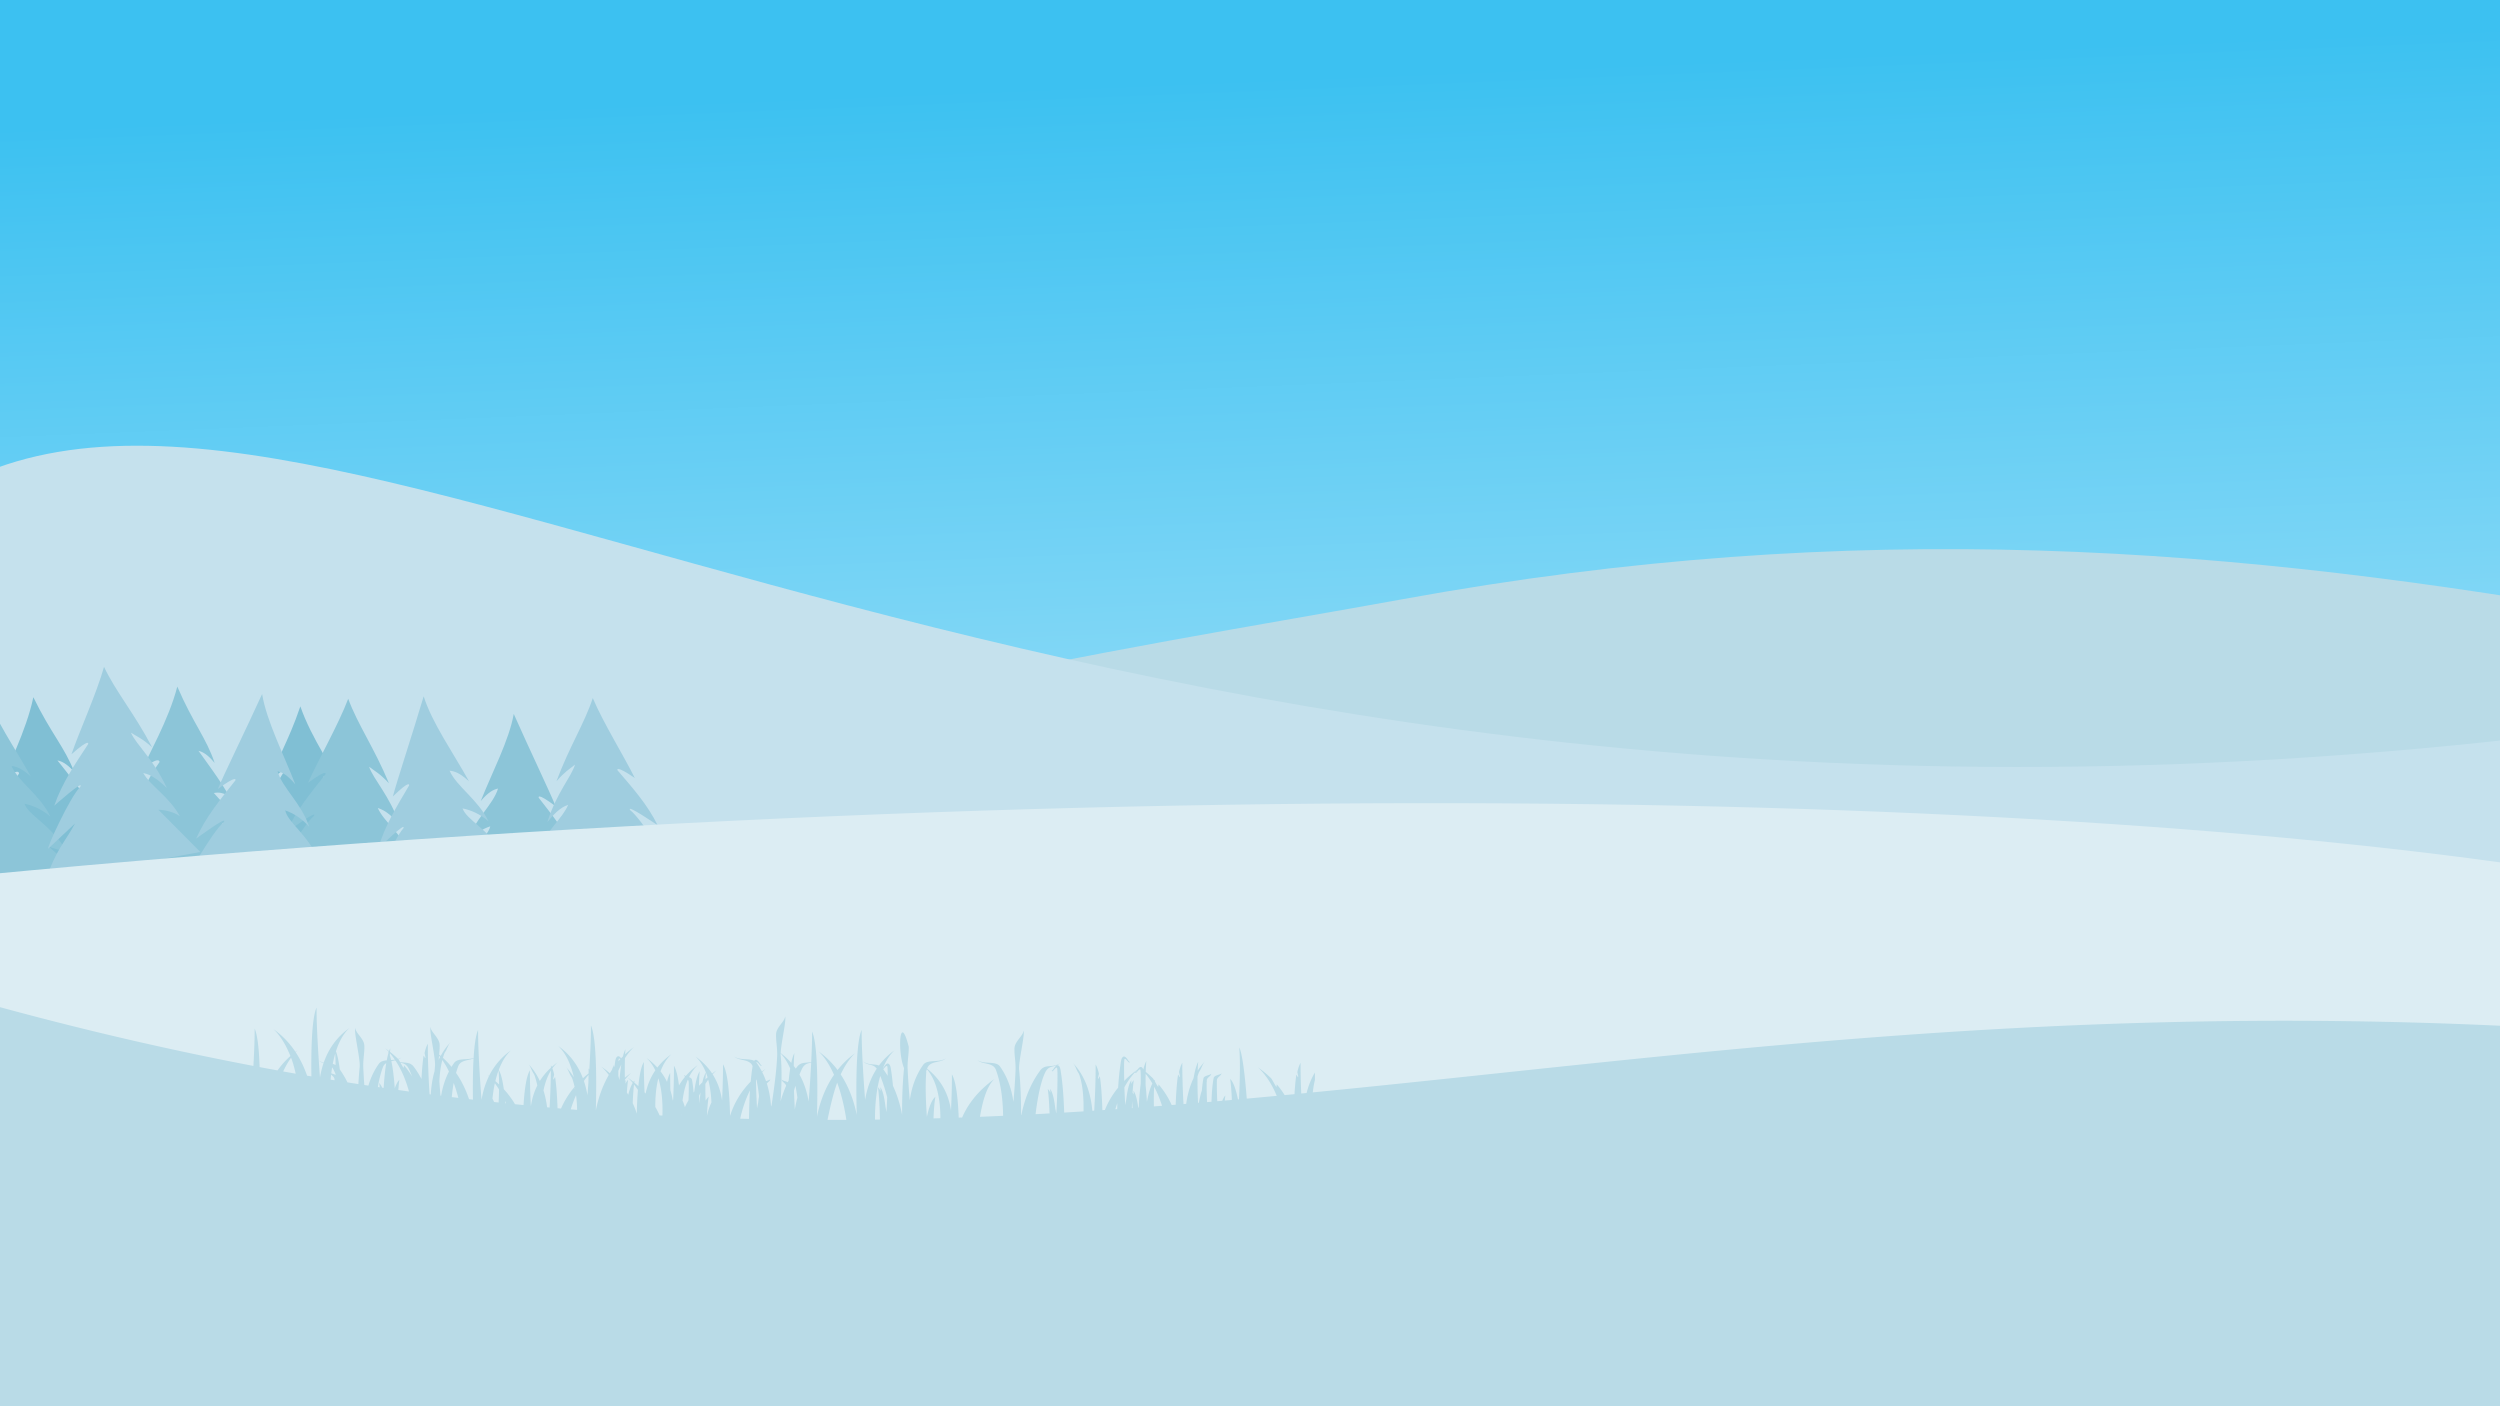<!--Created with Inkscape (http://www.inkscape.org/)--><svg xmlns:dc="http://purl.org/dc/elements/1.1/" xmlns:cc="http://creativecommons.org/ns#" xmlns:rdf="http://www.w3.org/1999/02/22-rdf-syntax-ns#" xmlns="http://www.w3.org/2000/svg" xmlns:xlink="http://www.w3.org/1999/xlink" xmlns:sodipodi="http://sodipodi.sourceforge.net/DTD/sodipodi-0.dtd" xmlns:inkscape="http://www.inkscape.org/namespaces/inkscape" width="1920" height="1080" viewBox="0 0 508 285.75" inkscape:version="0.92.4 (5da689c313, 2019-01-14)" sodipodi:docname="background.svg"><defs><linearGradient gradientTransform="matrix(.605 0 0 .472 11.34 29.148)" inkscape:collect="always" xlink:href="#a" id="b" x1="366.979" y1="-2.469" x2="380.719" y2="262.475" gradientUnits="userSpaceOnUse"/><linearGradient inkscape:collect="always" id="a"><stop style="stop-color:#3cc1f1;stop-opacity:1" offset="0"/><stop style="stop-color:#85d8f6;stop-opacity:1" offset="1"/></linearGradient></defs><sodipodi:namedview pagecolor="#ffffff" bordercolor="#666666" borderopacity="1.0" inkscape:pageopacity="0.0" inkscape:pageshadow="2" inkscape:zoom="0.24748737" inkscape:cx="1503.242" inkscape:cy="516.18708" inkscape:document-units="px" inkscape:current-layer="layer1" showgrid="false" units="px" inkscape:snap-global="false" inkscape:window-width="1884" inkscape:window-height="1051" inkscape:window-x="0" inkscape:window-y="0" inkscape:window-maximized="1"/><g inkscape:label="Calque 1" inkscape:groupmode="layer" transform="translate(0 -11.25)"><rect style="fill:url(#b);fill-opacity:1;fill-rule:evenodd;stroke-width:.534" y="11.25" width="508" height="285.75"/><path style="fill:#b9dbe7;fill-opacity:1;fill-rule:evenodd;stroke-width:.521" inkscape:connector-curvature="0" d="M535.838 136.86c-32.655 11.657-1.156 38.533-35.332 53.934-40.457 4.864-272.883-7.922-327.56-19.44-54.678-11.518 59.214-28.703 112.158-38.362 92.275-16.833 168.703-10.782 250.734 3.868z" sodipodi:nodetypes="ccssc"/><path style="fill:#c5e1ed;fill-opacity:1;fill-rule:evenodd;stroke-width:.521" inkscape:connector-curvature="0" d="M-19.11 116.847c-8.858 38.294-55.698 87.326 51.116 104.713 106.815 17.387 435.884 3.856 491.113-.659l-9.729-59.766c-314.479 35.84-459.68-103.978-532.5-44.288z" sodipodi:nodetypes="csccc"/><path style="fill:#80bfd4;fill-opacity:1;stroke:none;stroke-width:.1px;stroke-linecap:butt;stroke-linejoin:miter;stroke-opacity:1" d="M61.03 154.779c-2.552 7.55-4.842 10.49-6.1 15.567.794-1.121 1.78-2.279 2.983-2.632 0 0-4.554 7.334-5.174 9.244 1.076-.593 1.764-.839 2.835-.73-2.269 3.067-4.733 5.547-5.92 8.223 1.174-.087 4.85-2.26 4.85-2.26l-6.165 7.897 27.46.461c-2.386-5.037-4.093-4.97-6.157-7.907l3.424 1.68c.392.068-3.13-6.382-5.106-7.873-.932-1.312 3.113 1.697 3.113 1.697-1.784-3.705-2.72-5.742-5.353-8.85 0 0-.213-1.387 3.413 1.107-.954-2.168-5.894-9.173-8.102-15.624z" inkscape:connector-curvature="0" sodipodi:nodetypes="cccccccccccccccc"/><path style="fill:#80bfd4;fill-opacity:1;stroke:none;stroke-width:.103px;stroke-linecap:butt;stroke-linejoin:miter;stroke-opacity:1" d="M6.774 152.922c3.607 7.402 6.34 10.114 8.295 15.153-.961-1.045-2.124-2.102-3.402-2.306 0 0 5.629 6.919 6.515 8.795-1.181-.467-1.918-.629-3.002-.377 2.728 2.845 5.579 5.064 7.147 7.65-1.215.066-5.268-1.679-5.268-1.679l7.354 7.284-28.081 4.076c1.785-5.475 3.543-5.63 5.273-8.912l-3.288 2.172c-.394.12 2.37-6.952 4.2-8.739.782-1.467-2.968 2.147-2.968 2.147 1.342-4.03 2.033-6.24 4.324-9.77 0 0 .036-1.451-3.352 1.58.693-2.346 4.837-10.173 6.253-17.074z" inkscape:connector-curvature="0" sodipodi:nodetypes="cccccccccccccccc"/><path style="fill:#8cc5d8;fill-opacity:1;stroke:none;stroke-width:.117px;stroke-linecap:butt;stroke-linejoin:miter;stroke-opacity:1" d="M-2.924 151.784c1.636 5.312 6.078 11.618 9.2 17.268-1.841-1.665-2.9-2.047-3.936-2.146 1.35 3.158 5.838 5.912 7.907 10.301-1.62-1.459-3.646-2.327-5.283-2.64.936 2.455 4.981 3.96 8.57 9.52-1.37.128-3.656-.838-3.656-.838l8.247 7.36-31.322 7.35c1.762-6.304 3.599-7.998 5.401-11.804l-5.19 5.362c-.439.154 3.93-10.755 5.913-12.867.816-1.702-5.105 4.093-5.105 4.093 1.328-4.64 3.857-8.705 6.282-12.82 0 0 .4-1.379-3.289 2.217.674-2.699 4.054-12.927 6.26-20.356z" inkscape:connector-curvature="0" sodipodi:nodetypes="cccccccccccccccc"/><path style="fill:#8cc5d8;fill-opacity:1;stroke:none;stroke-width:.103px;stroke-linecap:butt;stroke-linejoin:miter;stroke-opacity:1" d="M36.025 150.76c3.265 7.56 5.87 10.394 7.594 15.516-.913-1.087-2.026-2.196-3.293-2.458 0 0 5.307 7.168 6.106 9.082-1.158-.52-1.887-.715-2.981-.513 2.595 2.967 5.34 5.313 6.79 7.97-1.217.01-5.186-1.92-5.186-1.92l7.014 7.613-28.239 2.788c2.034-5.388 3.797-5.463 5.675-8.661l-3.384 2.02c-.399.102 2.686-6.837 4.594-8.539.85-1.43-3.062 2.01-3.062 2.01 1.525-3.965 2.316-6.141 4.767-9.564 0 0 .102-1.447-3.421 1.427.8-2.313 5.296-9.942 7.026-16.771z" inkscape:connector-curvature="0" sodipodi:nodetypes="cccccccccccccccc"/><path style="fill:#9fcddf;fill-opacity:1;stroke:none;stroke-width:.117px;stroke-linecap:butt;stroke-linejoin:miter;stroke-opacity:1" d="M30.921 163.115c-2.083-1.848-3.012-2.163-4.32-2.983 1.148 2.539 4.53 5.283 7.31 11.245-1.497-1.422-3.05-2.712-4.798-3.047 1.523 2.708 5.12 4.631 7.458 8.802-1.747-1.309-4.393-1.346-4.393-1.346l8.524 8.585-31.417 5.748c2.059-6.213 3.974-7.818 5.956-11.534l-5.439 5.11c-.446.133 4.434-10.557 6.516-12.573.897-1.661-5.294 3.847-5.294 3.847 1.548-4.572 4.266-8.513 6.884-12.508 0 0 .465-1.358-3.39 2.059 1.708-4.941 5.11-12.352 6.619-17.769 2.358 5.006 6.14 9.431 9.784 16.364z" inkscape:connector-curvature="0" sodipodi:nodetypes="cccccccccccccccc"/><path style="fill:#8cc5d8;fill-opacity:1;stroke:none;stroke-width:.117px;stroke-linecap:butt;stroke-linejoin:miter;stroke-opacity:1" d="M79.035 170.41c-1.909-2.027-2.806-2.425-4.035-3.358.916 2.631 4.039 5.668 6.274 11.854-1.364-1.55-2.796-2.974-4.507-3.464 1.275 2.833 4.684 5.071 6.64 9.435-1.623-1.46-4.255-1.735-4.255-1.735l7.72 9.315-31.806 2.909c2.608-6.003 4.66-7.43 6.966-10.954l-5.875 4.602c-.456.092 5.363-10.117 7.617-11.938 1.041-1.574-5.617 3.357-5.617 3.357 1.95-4.415 5.011-8.096 7.976-11.84 0 0 .585-1.312-3.56 1.746 2.144-4.768 6.196-11.844 8.184-17.104 1.9 5.197 5.271 9.944 8.278 17.175z" inkscape:connector-curvature="0" sodipodi:nodetypes="cccccccccccccccc"/><path style="fill:#9fcddf;fill-opacity:1;stroke:none;stroke-width:.117px;stroke-linecap:butt;stroke-linejoin:miter;stroke-opacity:1" d="M53.262 152.272c.892 5.486 4.427 12.342 6.744 18.367-1.595-1.902-2.591-2.425-3.604-2.666.903 3.313 4.971 6.657 6.42 11.29-1.405-1.669-3.294-2.806-4.872-3.34.59 2.56 4.39 4.606 7.182 10.604-1.374-.062-3.505-1.33-3.505-1.33l7.159 8.42-32.035 2.984c2.61-6.002 4.662-7.428 6.97-10.951l-5.876 4.599c-.456.093 5.367-10.114 7.621-11.935 1.043-1.573-5.618 3.355-5.618 3.355 1.953-4.414 5.015-8.094 7.982-11.837 0 0 .585-1.31-3.562 1.745 1.038-2.58 5.789-12.25 8.994-19.305z" inkscape:connector-curvature="0" sodipodi:nodetypes="cccccccccccccccc"/><path style="fill:#8cc5d8;fill-opacity:1;stroke:none;stroke-width:.113px;stroke-linecap:butt;stroke-linejoin:miter;stroke-opacity:1" d="M104.395 156.315c-.918 5.301-4.407 11.902-6.71 17.71 1.563-1.825 2.532-2.321 3.514-2.545-.907 3.198-4.877 6.394-6.325 10.863 1.376-1.6 3.215-2.683 4.748-3.184-.597 2.471-4.295 4.414-7.057 10.192 1.331-.045 3.406-1.253 3.406-1.253l-7.013 8.079 30.975 3.206c-2.466-5.835-4.438-7.235-6.637-10.668l5.642 4.51c.44.094-5.094-9.843-7.258-11.627-.993-1.533 5.405 3.303 5.405 3.303-1.846-4.292-4.774-7.884-7.608-11.536 0 0-.553-1.275 3.43 1.724-.978-2.508-5.48-11.913-8.512-18.774z" inkscape:connector-curvature="0" sodipodi:nodetypes="cccccccccccccccc"/><path style="fill:#9fcddf;fill-opacity:1;stroke:none;stroke-width:.117px;stroke-linecap:butt;stroke-linejoin:miter;stroke-opacity:1" d="M86.093 152.73c1.637 5.313 6.078 11.619 9.2 17.269-1.84-1.665-2.899-2.047-3.935-2.147 1.349 3.159 5.837 5.913 7.907 10.302-1.62-1.459-3.647-2.327-5.283-2.64.936 2.455 4.98 3.96 8.569 9.52-1.37.128-3.655-.838-3.655-.838l8.247 7.36-31.323 7.35c1.762-6.304 3.6-7.998 5.402-11.804l-5.19 5.362c-.439.154 3.929-10.755 5.912-12.868.817-1.702-5.105 4.094-5.105 4.094 1.329-4.64 3.858-8.706 6.283-12.82 0 0 .4-1.379-3.289 2.217.674-2.699 4.054-12.927 6.26-20.357z" inkscape:connector-curvature="0" sodipodi:nodetypes="cccccccccccccccc"/><path style="fill:#9fcddf;fill-opacity:1;stroke:none;stroke-width:.113px;stroke-linecap:butt;stroke-linejoin:miter;stroke-opacity:1" d="M113.07 170.005c1.772-2.03 2.625-2.448 3.78-3.395-.79 2.578-3.7 5.629-5.636 11.694 1.263-1.55 2.595-2.979 4.232-3.515-1.13 2.787-4.346 5.075-6.078 9.367 1.516-1.471 4.052-1.832 4.052-1.832l-7.128 9.29 30.869 1.656c-2.741-5.71-4.777-7.016-7.136-10.34l5.85 4.236c.444.073-5.556-9.59-7.802-11.27-1.065-1.484 5.555 3.044 5.555 3.044-2.047-4.2-5.142-7.65-8.146-11.163 0 0-.613-1.246 3.508 1.56-2.248-4.534-6.424-11.23-8.539-16.245-1.648 5.095-4.736 9.809-7.382 16.913z" inkscape:connector-curvature="0" sodipodi:nodetypes="cccccccccccccccc"/><path style="fill:#dcedf3;fill-opacity:1;fill-rule:evenodd;stroke-width:.521" inkscape:connector-curvature="0" d="M-27.968 191.427c9.055 23.094 6.534 77.493 39.741 78.316l483.107 3.061c5.942 3.755 70.641-76.53 39.578-82.14-105.644-19.08-317.577-24.29-562.426.763z" sodipodi:nodetypes="cccsc"/><path style="display:inline;fill:#b9dbe7;fill-opacity:1;stroke-width:.771" d="M0 772.29V1080h1918.549L1920 877.123V786.67c-358.083-16.882-638.585 24.117-913.354 50.969.354-3.254.874-6.455 1.62-9.52v-5.738a54.95 54.95 0 0 0-4.12 8.533 64.264 64.264 0 0 0-2.255 7.184l-4.106.396c-.398-9.307-.573-17.864-.514-23.512-.955 1.542-1.74 3.88-2.412 6.75-.211.904.747 3.018.56 4.026-.199 1.082-1.266-2.535-1.439-1.35-.61 4.204-1.059 9.233-1.384 14.586-2.514.241-5.03.49-7.543.729a67.002 67.002 0 0 0-5.723-7.893c-.82-.972.051 2.241-.853 1.28-.668-.71-3.087-5.591-3.803-6.294-2.935-2.88-6.284-5.68-10.094-8.388 6.245 5.779 10.988 13.576 14.422 21.863-7.663.72-15.324 1.434-22.982 2.127-1.524-19.07-3.503-34.996-5.764-39.244.798 9.16.594 24.508-.211 39.773-.263.024-.526.045-.79.069-1.457-7.229-3.405-13.205-5.97-15.762.592 3.945 1.02 9.75 1.29 16.174-1.81.16-3.618.32-5.427.478a73.69 73.69 0 0 1 .456-3.9c-.887.884-1.674 2.302-2.381 4.07-1.28.112-2.559.227-3.838.338-.26-5.706-.39-11.199-.291-15.883.059-2.82 3.376-3.478 3.56-5.591-.658 1.236-5.548 1.409-5.998 3.568-.97 4.66-1.468 11.208-1.699 18.297-1.133.097-2.266.188-3.398.285-.243-5.315-.373-10.451-.315-14.943.068-.537.123-1.106.195-1.59-.061.06-.109.128-.17.193.126-2.746 3.353-3.404 3.536-5.496-.659 1.236-5.55 1.407-5.998 3.566-.538 2.585-.93 5.752-1.22 9.258-.896 2.767-1.681 6.028-2.355 9.537l-.59.05c-.337-7.037-.49-13.994-.394-20.241.248-.846.519-1.666.805-2.485.536-1.533.98-1.736 1.658-3.156 1.386-2.906 1.753-4.211 3.242-5.931a48.777 48.777 0 0 0-5.582 7.136c.09-2.423.208-4.696.389-6.773-1.48 2.777-2.634 7.155-3.535 12.46a56.92 56.92 0 0 0-1.78 4.17c-1.948 5.094-3.157 10.372-3.869 15.573l-2.078.172c-.675-12.319-.979-24.385-.902-31.652-.956 1.541-1.766 3.854-2.438 6.724-.211.904.747 3.018.56 4.026-.2 1.082-1.267-2.512-1.439-1.327-.913 6.29-1.47 14.407-1.777 22.727-1.022.082-2.045.159-3.066.24-2.307-5.145-5.453-10.386-9.784-15.517-.82-.973.052 2.19-.853 1.228-.395-.42-1.384-2.253-2.291-3.855.054-.417.089-.87.146-1.254a7.949 7.949 0 0 0-.537.601c-.476-.822-.911-1.529-1.144-1.758a79.968 79.968 0 0 0-5.438-4.87c.087-3.007.244-5.828.463-8.34-.877 1.646-1.648 3.878-2.314 6.51a4.001 4.001 0 0 0-.659-1.182c-1.321-1.608-2.633-.296-3.681 1.132a82.662 82.662 0 0 0-9.606 8.077c-.156.153-.397.524-.681.988a379.04 379.04 0 0 1-.123-12.416c.01-1.229.064-4.506.464-4.7 1.17-.563 3.679 4.642 3.9 2.098-.562 1.058-2.434-4.118-4.509-3.93-.384.035-.755.247-1.146.723-1.01 1.23-1.154 3.324-1.61 6.389-.731 4.917-1.26 10.677-1.658 16.752-4.634 5.676-7.887 11.478-10.148 17.115-.646.044-1.29.09-1.936.133-.28-9.294-.842-18.555-1.86-25.563-.172-1.185-1.237 2.407-1.437 1.325-.186-1.008.796-3.122.584-4.026-.672-2.87-1.505-5.183-2.46-6.724.083 8.005-.272 21.827-1.09 35.4l-1.41.094c-.6-6.472-1.9-13.173-4.352-19.584-2.384-6.23-5.843-12.202-10.848-17.404 1.802 1.93 2.093 3.214 3.584 6.34.678 1.42 1.122 1.599 1.658 3.132 2.617 7.487 3.372 17.698 3.186 27.955-4.943.315-9.89.62-14.84.914-.35-10.461-1.047-20.943-2.266-29.133-.456-3.064-.575-5.182-1.586-6.412-.47-.572-.931-.765-1.388-.722-1.982.185-3.75 4.945-4.291 3.927.221 2.544 2.755-2.659 3.925-2.095.401.193.453 3.47.463 4.699.078 8.883-.268 19.605-.873 30.086l-.136.008a116.74 116.74 0 0 0-.672-3.578c-.801-6.761-2.05-12.367-3.926-14.92.06.881.132 1.867.17 2.916-.626-1.215-1.301-2.196-2.024-2.916.672 4.474 1.133 11.325 1.389 18.793-3.57.201-7.144.395-10.719.586 1.504-12.417 3.806-24.307 7.235-31.694 3.067-6.61 7.333-3.506 11.724-7.57-5.97 4.243-11.396.337-15.36 5.69-7.938 10.724-12.233 22.99-14.474 34.134l-.252.014c.046-11.109-.314-22.938-1.484-34.607-.629-6.267 4.683-27.168 3.365-30.131.03 3.88-6.723 8.158-6.924 13.644-.213 5.832 1.112 10.395.805 17.211-.344 7.64-.907 15.826-1.61 23.865-1.346-9.254-4.35-18.786-10.335-27.191-3.22-4.522-12.232-1.257-17.383-4.918 4.079 3.775 12.044 1.57 14.285 7.594 3.93 10.561 5.369 23.525 5.514 35.195-5.905.271-11.814.53-17.733.77 2.043-12.483 5.399-23.731 11.155-29.057-12.924 9.186-20.483 19.589-24.838 29.578l-2.631.094c-.548-14.264-2.039-27.981-5.223-33.12.069 6.5-.153 16.847-.683 27.77-1.644-11.397-6.602-22.969-18.307-32.156.038-.104.06-.234.098-.338 2.241-6.024 10.23-3.842 14.308-7.617-5.151 3.661-14.184.445-17.404 4.967-5.984 8.402-8.965 17.915-10.313 27.166-.701-8.035-1.289-16.229-1.632-23.866-.307-6.816 1.04-11.354.828-17.185-6.96-27.445-8.829 3.761-3.584 16.463-1.212 12.083-1.564 24.35-1.487 35.797-1.354-7.16-3.557-14.81-7.021-22.274-.32-3.54-.696-6.903-1.147-9.931-.455-3.065-.573-5.183-1.583-6.412-1.97-2.396-3.925 1.72-4.999 2.99 2.192-5.504 5.102-10.3 8.899-13.813-4.86 3.455-8.789 7.411-11.92 11.643-3.52-1.489-7.778.01-12.336-3.23 3.886 3.596 7.704 1.57 10.654 5.64-4.902 7.477-7.568 15.744-8.923 23.865-1.596-20.244-2.747-41.631-2.657-53.635-4.206 9.46-4.422 39.776-3.756 65.159-2.037-10.072-5.74-21.053-12.31-30.977 3.05-6.53 6.719-12.222 11.068-16.246-5.322 3.783-9.747 8.154-13.457 12.848-3.912-5.211-8.698-10.053-14.53-14.198 4.703 4.351 8.612 10.662 11.8 17.862-7.026 10.202-10.955 21.623-13.067 32.06.38-14.486.477-30.576-.293-43.486.124-.104.243-.2.368-.315-.123.088-.246.162-.368.243-.58-9.672-1.635-17.551-3.435-21.6.045 5.907-.227 14.113-.684 23.31-4.183.89-7.955-.236-10.896 3.737-.33.444-.635.876-.951 1.326a51.44 51.44 0 0 0-1.538-2.049c.072-3.706.225-7.079.465-9.834-.92 1.73-1.711 4.299-2.39 7.473a52.821 52.821 0 0 0-8.092-7.45c.246-7.765 4.571-25.557 3.363-28.275.03 3.88-6.698 8.183-6.898 13.668-.213 5.832 1.111 10.371.804 17.188-.485 10.788-2.294 24.532-4.267 37.435-.13.283-.264.585-.389.891-.42-5.759-1.386-11.772-3.244-17.645 1.01-1.182 2.512-1.922 2.635-3.326-.343.643-1.835.994-3.244 1.494a58.696 58.696 0 0 0-2.9-6.845c.828-.9 1.694-1.78 2.583-2.604a89.725 89.725 0 0 0-2.851 2.121c-1.159-2.258-2.453-4.468-3.975-6.605a4.97 4.97 0 0 0-.291-.361c.038-.103.073-.17.121-.194 1.17-.563 3.702 4.642 3.924 2.098-.667 1.253-3.172-6.258-5.68-3.207-.011.015-.014.012-.021.023-4.05-2.038-11.1-.247-15.432-3.326 4.03 3.728 11.862 1.646 14.213 7.4-.1.695-.217 1.452-.342 2.29-.434 2.915-.785 6.151-1.097 9.546-8.373 8.647-13.17 17.816-15.846 26.371-.322-16.391-1.75-33.669-5.412-39.58.068 6.509-.173 16.878-.705 27.817-.98-6.838-3.143-13.757-7.243-20.176a45.993 45.993 0 0 1 3.05-3.11 88.974 88.974 0 0 0-3.415 2.532c-3.108-4.712-7.285-9.154-12.822-13.09 3.522 3.26 6.134 7.488 8.02 12.27-1.064 1.685-1.944 4.308-2.682 7.521-.894.904-1.768 1.784-2.584 2.7.023-4.282.19-8.104.512-11.089-1.891 2.867-3.236 8.6-4.168 15.573-.17.225-.347.448-.512.673-.292-3.776-.696-7.18-1.268-9.93-.185-.89-1.131-1.448-2.218-1.88 1.726-3.523 3.93-6.665 6.68-9.21-3.62 2.573-6.655 5.38-9.192 8.317-.604-.236-1.094-.493-1.268-.82.05.568.331 1.042.707 1.47a46.12 46.12 0 0 0-4.63 6.63c-.856-6.758-2.112-12.24-3.877-15.09.064 6.103-.123 15.568-.586 25.746-.09.312-.184.65-.268.963a54.96 54.96 0 0 0-1.877-7.907c-.134-5.179-.183-9.801-.146-13.28-.961 1.55-1.763 3.88-2.438 6.773a46.103 46.103 0 0 0-4.973-8.004c1.91-5.154 4.62-9.723 8.362-13.186-4.42 3.141-7.966 6.604-10.8 10.268-2.37-2.611-5.135-5.09-8.386-7.4 2.84 2.627 5.098 5.88 6.85 9.546-3.874 5.65-6.195 11.727-7.46 17.815-.27-.309-.55-.609-.83-.916-.384-9.218-.57-17.686-.511-23.287-2.052 3.311-3.39 10.198-4.24 18.488a80.674 80.674 0 0 0-3.121-2.723c.067-.53.123-1.087.195-1.566a8.413 8.413 0 0 0-.854 1.012 87.781 87.781 0 0 0-4.486-3.399 47.151 47.151 0 0 1 3.975 4.193c-1.34 2.16-2.467 5.306-3.438 9.041-.34-.552-.71-1.088-1.072-1.64.252-3.793.564-7.17.95-9.738-.723.72-1.398 1.726-2.024 2.941.039-1.05.085-2.034.146-2.916-.183.25-.364.538-.535.844-.008-.33-.02-.661-.023-.989 1.503-1.877 3.121-3.654 4.851-5.255a88.434 88.434 0 0 0-4.9 3.736c-.098-5.46-.07-10.581.074-14.994 2.083-3.3 4.398-6.196 6.924-8.533a64.988 64.988 0 0 0-6.803 5.568c.072-1.408.164-2.72.27-3.928-.729 1.368-1.376 3.266-1.951 5.569-.464.466-.92.945-1.366 1.421-1.004-1.289-2.217-2.328-3.437-.843-1.01 1.229-1.128 3.347-1.584 6.412-.03.191-.046.384-.074.578-.174.237-.365.461-.536.7.043-.598.097-1.169.147-1.737-.559 1.05-1.089 2.315-1.56 3.785a73.05 73.05 0 0 0-1.633 2.58 86.023 86.023 0 0 0-6.584-5.184c2.104 1.948 4.032 4.138 5.802 6.485-5.126 8.875-8.166 18.37-9.945 27.166.667-25.383.45-55.697-3.756-65.156.061 8.12-.42 20.539-1.242 33.988-.18-.37-.369-.728-.56-1.037.01 1.165.007 2.487 0 3.88a82.285 82.285 0 0 0-4.34 3.69c-3.507-9.203-9.382-17.957-19.016-24.805 6 5.552 9.793 14.289 12.043 24.008a49.05 49.05 0 0 0-6.045-7.883c1.49 1.72 1.832 3.05 3.219 5.955.677 1.42 1.145 1.6 1.681 3.133.704 2.013 1.273 4.133 1.756 6.293-.058-.011-.122.022-.244.168-4.56 5.404-7.821 10.942-10.162 16.356l-2.687-.235c-.301-8.604-.86-17.048-1.803-23.545-.172-1.185-1.238 2.409-1.438 1.327-.186-1.008.773-3.122.56-4.026-.385-1.645-.816-3.1-1.292-4.34 1.157-1.648 2.443-3.182 3.9-4.53a54.155 54.155 0 0 0-4.338 3.446 11.87 11.87 0 0 0-.683-1.302c.008.591-.002 1.276 0 1.93-3.497 3.176-6.28 6.586-8.483 10.146-2.195-4.685-5.11-9.16-8.898-13.186 1.489 1.72 1.855 3.049 3.242 5.955.678 1.42 1.122 1.6 1.658 3.133.84 2.404 1.517 4.963 2.047 7.57-2.556 5.052-4.05 10.316-4.853 15.555l-.121-.01c-.512-10.712-.75-20.827-.682-27.213-2.699 4.355-4.175 14.877-4.899 26.662-2.18-.215-4.364-.435-6.548-.658a67.8 67.8 0 0 0-8.567-11.492c-.891-6.51-2.14-11.867-3.877-14.775 2.24-6 5.272-11.232 9.338-14.995-7.823 5.561-13.204 12.357-16.82 19.645-.441-.326-.862-.64-1.317-.963.417.385.816.802 1.22 1.205-2.862 5.835-4.623 11.97-5.634 18.031-1.595-20.249-2.723-41.628-2.632-53.634-1.799 4.044-2.858 11.915-3.438 21.574-5.185 1.678-12.166-.151-14.918 3.713a52.84 52.84 0 0 0-2.023 3.06 65.744 65.744 0 0 0-6.582-6.941c.273-.95.556-1.881.877-2.797.536-1.533.98-1.713 1.658-3.133 1.491-3.125 1.782-4.41 3.584-6.34-3.202 3.329-5.76 6.98-7.826 10.8-.392-.332-.816-.641-1.22-.966.245-2.469.489-4.899.391-7.568-.2-5.485-6.953-9.765-6.923-13.645-1.318 2.964 3.991 23.842 3.363 30.108-.126 1.257-.232 2.548-.34 3.808-1.705 5.947-2.56 12.01-2.894 17.811l-.924-.12c-.977-14.603-1.418-30.068-1.326-38.734-.956 1.542-1.766 3.855-2.438 6.725-.212.904.721 3.018.535 4.025-.2 1.083-1.242-2.511-1.414-1.326-.722 4.979-1.224 11.11-1.558 17.573a72.819 72.819 0 0 0-5.827-9.28c-2.856-3.859-6.517-2.93-10.556-3.687-.547-.96-1.035-1.837-1.317-2.147.89-.369 1.708-.817 2.414-1.47-.796.566-1.687.94-2.632 1.23-1.887-1.84-3.956-3.625-6.194-5.4.057-.95.122-1.876.196-2.723-.325.61-.633 1.338-.926 2.145a87.938 87.938 0 0 0-2.998-2.217 45.462 45.462 0 0 1 2.802 2.795c-.037.112-.083.245-.12.361-.099-.21-.192-.411-.294-.602.035.396.067.81.098 1.229-.475 1.581-.879 3.42-1.268 5.473-2.522.263-4.758.817-6.046 2.627-3.75 5.265-6.319 10.97-8.047 16.771-1.04-.158-2.085-.323-3.125-.482a499.832 499.832 0 0 1-.774-12.987c-.307-6.816 1.018-11.356.805-17.187-.2-5.486-6.953-9.765-6.924-13.645-1.317 2.964 3.969 23.844 3.34 30.11-.434 4.324-.75 8.675-.979 13.005-2.794-.433-5.581-.857-8.384-1.302a74.71 74.71 0 0 0-5.873-9.92c-.76-5.83-1.72-10.706-2.973-13.908 2.305-7.185 5.617-13.472 10.31-17.815-10.253 7.287-16.263 16.713-19.673 26.565a11.579 11.579 0 0 1-3.778-1.711c-1.07-15.914-1.778-31.162-1.707-40.594l-.01.012c-3.538 7.957-4.222 30.67-3.957 52.795-1.105-.19-2.204-.372-3.31-.563-2.116-6.091-4.94-12.211-8.75-17.978.514-.543 1.003-1.075 1.537-1.569-.59.42-1.139.847-1.707 1.28-4.287-6.424-9.796-12.382-16.797-17.358 5.277 4.884 9.568 12.227 12.945 20.54-3.823 3.403-7.082 7.135-9.885 11.054-4.567-.834-9.143-1.68-13.734-2.545-.433-13.222-1.534-24.442-3.807-29.553.054 7.027-.32 17.3-.95 28.647C131.94 805.454 67.343 790.614 0 772.289zm299.018 35.327a54.667 54.667 0 0 1 3.753 4.916c-.154.02-.307.054-.462.072-.117-.077-.225-.157-.342-.24.09.084.154.186.244.264-.772.091-1.537.142-2.316.193a41.23 41.23 0 0 0-.952-3.47c.025-.588.045-1.176.075-1.735zm-41.955.192c.146 2.634.234 5.616.267 8.847-.694-.401-1.416-.649-2.17-.82.525-2.745 1.142-5.441 1.903-8.027zm341.537.023c3.003 3.106 5.407 7.036 7.312 11.498-.447 2.782-.82 5.88-1.146 9.16-.236.463-.48.909-.705 1.373-1.632-.88-4.194-1.227-4.657-2.095.164 1.882 2.796 2.617 3.412 4.748-1.765 3.992-3.167 8.026-4.29 12.003.805-12.06 1.16-24.531.097-35.12-.046-.456-.039-.97-.023-1.567zm-261.944 1.687c.272.324.539.652.805.989a54.021 54.021 0 0 0-1.098 2.217c.075-1.103.191-2.166.293-3.206zm-113.459 1.545c1.329 3.406 2.508 7.582 3.541 12.227-3.194-.564-6.386-1.122-9.592-1.701 1.798-3.854 3.807-7.423 6.051-10.526zm139.936.551c-.556 9.468-.64 20.608-.496 31.57-.995-.115-1.983-.222-2.979-.34-2.302-6.84-5.514-13.745-9.957-20.165a67.265 67.265 0 0 1 1.633-4.99c1.842-4.952 7.558-4.35 11.799-6.075zm111.578.098c.038-.008.08-.003.121 0 .235.019.496.23.781.482-.478.527-.933 1.03-1.39 1.567.06-1.016.162-1.904.365-2.002a.495.495 0 0 1 .123-.047zm-135.543 1.11c1.851 2.659 3.558 5.608 5.096 8.796-3.074 5.99-4.945 12.334-6.02 18.598l-.49-.063a620.54 620.54 0 0 1-.854-11.039c.25-5.577.95-11.131 2.268-16.293zm-36.08.193c.025.037.073.082.098.119l-.17-.096c.028-.008.044-.02.072-.023zm-.268.07c.198.145.388.266.584.387 4.649 7.102 7.99 15.385 10.2 23.49-2.717-.375-5.448-.769-8.172-1.154.227-2.973.484-5.714.8-7.825-1.345 1.341-2.513 3.621-3.533 6.532-.568-7.992-1.424-15.32-2.61-20.803.902-.218 1.824-.407 2.731-.627zm-58.386.121c1.245 1.097 2.455 1.634 3.656 2-1.24 3.646-2.116 7.367-2.729 11.041-.341-4.332-.636-8.707-.927-13.041zm377.586 1.557v.002c-.472 9.399-1.152 19.789-1.952 29.937-1.166-7.005-3.33-14.108-7.045-20.73a92.94 92.94 0 0 1 1.756-4.026c1.999-4.306 4.515-4.455 7.24-5.183zm-314.944.12c2.485.621 4.762 1.088 6.608 5.063a94.111 94.111 0 0 1 2.34 5.496 67.323 67.323 0 0 0-5.95-8.244c-.82-.972.052 2.216-.853 1.254-.372-.395-1.281-2.035-2.145-3.568zm-10.922.315c-.893 5.404-1.532 11.994-1.982 18.99-.359-.052-.72-.107-1.078-.16-.713-1.51-1.483-2.754-2.326-3.595.148.986.283 2.117.412 3.312l-1.444-.215c.871-5.314 2.115-10.484 3.86-15.174.553-1.486 1.452-2.459 2.558-3.158zm180.229 1.156c-.567 3.552-1.039 7.598-1.414 11.909a51.472 51.472 0 0 0-.805-3.254c-.019-1.337-.02-2.643-.023-3.93.71-1.625 1.457-3.2 2.242-4.725zm203.582.965a.462.462 0 0 1 .244.05c.4.192.429 3.47.44 4.698.007.935 0 1.897 0 2.87a70.885 70.885 0 0 0-3.39-5.112c.812-.728 1.934-2.445 2.706-2.506zm-425.303 1.11c.453.577.88 1.28 1.291 2.168.464 1 .93 2.026 1.365 3.062-.002.174.002.355 0 .53-1.057-.496-2.4-.79-3.314-1.18.188-1.529.41-3.069.658-4.58zm456.063 1.47c7.917 9.051 10.332 23.59 10.365 37.53-1.758.053-3.519.1-5.278.15.239-6.577.723-12.674 1.446-16.564-2.942 2.368-5.023 8.388-6.533 15.38-.957-13.185-1.248-26.898-.391-34.834-.113.172-.23.34-.34.532.237-.747.471-1.467.73-2.194zm163.41.07-.002.003a.35.35 0 0 1 .12.021c.402.193.455 3.496.466 4.725.019 1.995-.003 4.088-.024 6.244-.727 5.62-1.203 11.935-1.506 18.314l-.398.028c-.8-5.89-1.96-10.684-3.654-12.99.06.881.108 1.843.146 2.892-.27-.524-.566-.984-.853-1.422.25-3.706.572-7 .95-9.521-.722.72-1.373 1.724-2 2.94.04-1.05.063-2.035.124-2.917-1.875 2.553-3.1 8.136-3.9 14.897a126.913 126.913 0 0 0-.782 4.146c-.267-4.55-.506-9.138-.658-13.619 2.323-4.21 5.04-8.15 8.191-11.547.246 2.228 2.453-2.073 3.682-2.17.041-.003.062-.023.098-.023zm-2.026.436c-.79 1.126-1.433 2.162-1.73 1.735.557-.6 1.146-1.169 1.73-1.735zm-489.841.41c.281 2.958.398 6.632.414 10.727a80.227 80.227 0 0 0-2.852-2.557 72.569 72.569 0 0 1 2.438-8.17zm40.127.096c-.042 7.468-.367 17.843-.961 28.34l-1.944-.176c-.543-4.289-1.403-8.636-2.752-12.904 1.143-5.6 2.958-10.843 5.657-15.26zm118.918 1.615c.45 1.156.874 2.352 1.244 3.567-.545.478-1.089.964-1.61 1.447a84.78 84.78 0 0 1 .366-5.014zm337.175.844a59.536 59.536 0 0 1 5.145 7.45c-1.73 3.334-3.104 8.38-4.194 14.099-.254-4.462-.578-8.765-.998-12.776-.037-3.047-.017-5.984.047-8.773zm-624.595.617c1.039 1.068 2.592 1.976 2.632 3.906.003.147.001.311.004.46-1.003-.164-2.004-.323-3.01-.489.113-1.29.224-2.581.374-3.877zm197.388.242a445.649 445.649 0 0 1-.097 5.858c-.23 3.285-.473 6.564-.73 9.834-.613-3.669-1.494-7.375-2.731-11.016a55.152 55.152 0 0 1 3.558-4.676zm223.696.844c2.137 5.19 3.882 10.737 5.314 16.344a561.43 561.43 0 0 1-.537 11.281c-.246-1.41-.5-2.792-.78-4.123-.8-6.761-2.025-12.344-3.9-14.896.061.881.083 1.843.121 2.892-.625-1.215-1.277-2.22-2-2.941.85 5.658 1.361 15.083 1.537 24.828-1.263.018-2.528.035-3.793.05-.045-10.755.97-22.922 4.038-33.435zm-170.157 1.76c2.74 8.765 3.423 18.98 3.104 28.572-.711-.037-1.425-.081-2.137-.119a62.718 62.718 0 0 0-3.307-6.469c-.034-7.433.572-15.062 2.34-21.984zm75.182.916c.918 4.2 1.578 8.555 2 12.92-.274 1.578-.497 3.264-.707 5.037-.28 1.336-.558 2.73-.805 4.146a528.783 528.783 0 0 1-.828-21.597c.119-.174.22-.334.34-.506zm-52.559.145c.382.529.642 1.142.659 1.927.087 4.136.027 8.877-.17 13.862a64.693 64.693 0 0 0-2.756 5.279c-.542-1.932-1.132-3.61-1.805-4.99.714-5.71 1.999-11.216 4.072-16.078zm15.602.023c1.475 5.508 2.224 11.506 2.463 17.5-1.384 2.665-2.514 6.23-3.438 10.197.262-5.831.713-11.146 1.366-14.656-.879.707-1.653 1.752-2.39 3.037-.163-4.59-.24-8.945-.171-12.848a60.834 60.834 0 0 1 2.17-3.23zm98.902 2.312c3.379 9.216 5.68 19.322 7.02 28.471-4.807.022-9.62.03-14.442.026 2.285-11.286 4.927-21.958 7.422-28.497zm-294.052.17c1.355 3.714 2.529 7.572 3.546 11.451-1.679-.203-3.354-.4-5.037-.607.336-3.64.82-7.286 1.49-10.844zm31.544.24a60.507 60.507 0 0 1 3.22 4.749c-.043 3.189-.152 6.559-.313 9.994-1.166-.125-2.33-.248-3.498-.375a23.111 23.111 0 0 0-1.237-2.508c.416-3.999.993-8.007 1.828-11.86zm106.704.94a57.596 57.596 0 0 1 3.023 4.195c-.494 5.753-.758 12.024-.879 18.176a64.532 64.532 0 0 0-3.119-8.027c.209-5.414.54-10.42.975-14.344zm123.771 1.014a107.15 107.15 0 0 1 1.512 9.088c-.74 2.71-1.39 5.75-1.951 8.966-.28-4.779-.506-9.602-.659-14.295.359-1.263.704-2.511 1.098-3.76zm275.111.771c2.462 4.63 4.442 9.577 6 14.535-2.082.163-4.165.325-6.248.485-.101-6.265-.056-11.664.248-15.02zm-444.285.748c.072.337.154.672.22 1.012-.235.042-.218-.535-.22-1.012zm134.326 2c-.357 5.34-.594 13.32-.736 21.844-2.256-.056-4.508-.108-6.767-.17 1.573-7.182 4.025-14.736 7.503-21.674zm-37.888 1.688a166.012 166.012 0 0 0-.903 8.388c-.09-2.036-.17-4.043-.22-6.002.36-.8.736-1.6 1.123-2.386zm-95.469 1.953c.495 3.709.738 7.511.803 11.289-1.623-.131-3.242-.258-4.867-.393 1.116-3.67 2.463-7.343 4.064-10.896zm-54.438 4.459c.26.59.51 1.184.756 1.78l-.634-.067c-.042-.57-.076-1.15-.122-1.713zm480.81.049c.126 1.683.237 3.49.337 5.353l-.52.037c.05-1.826.107-3.64.182-5.39zm-11.311 1.543c-.055 1.558-.08 3.095-.118 4.646l-1.435.102c.474-1.585.99-3.17 1.553-4.748zm-334.13 8.388h.003c.015.337.034.694.048 1.035-.018.058-.053.113-.072.17.008-.399.018-.805.022-1.205z" transform="matrix(.265 0 0 .265 0 11.25)" inkscape:connector-curvature="0"/></g></svg>